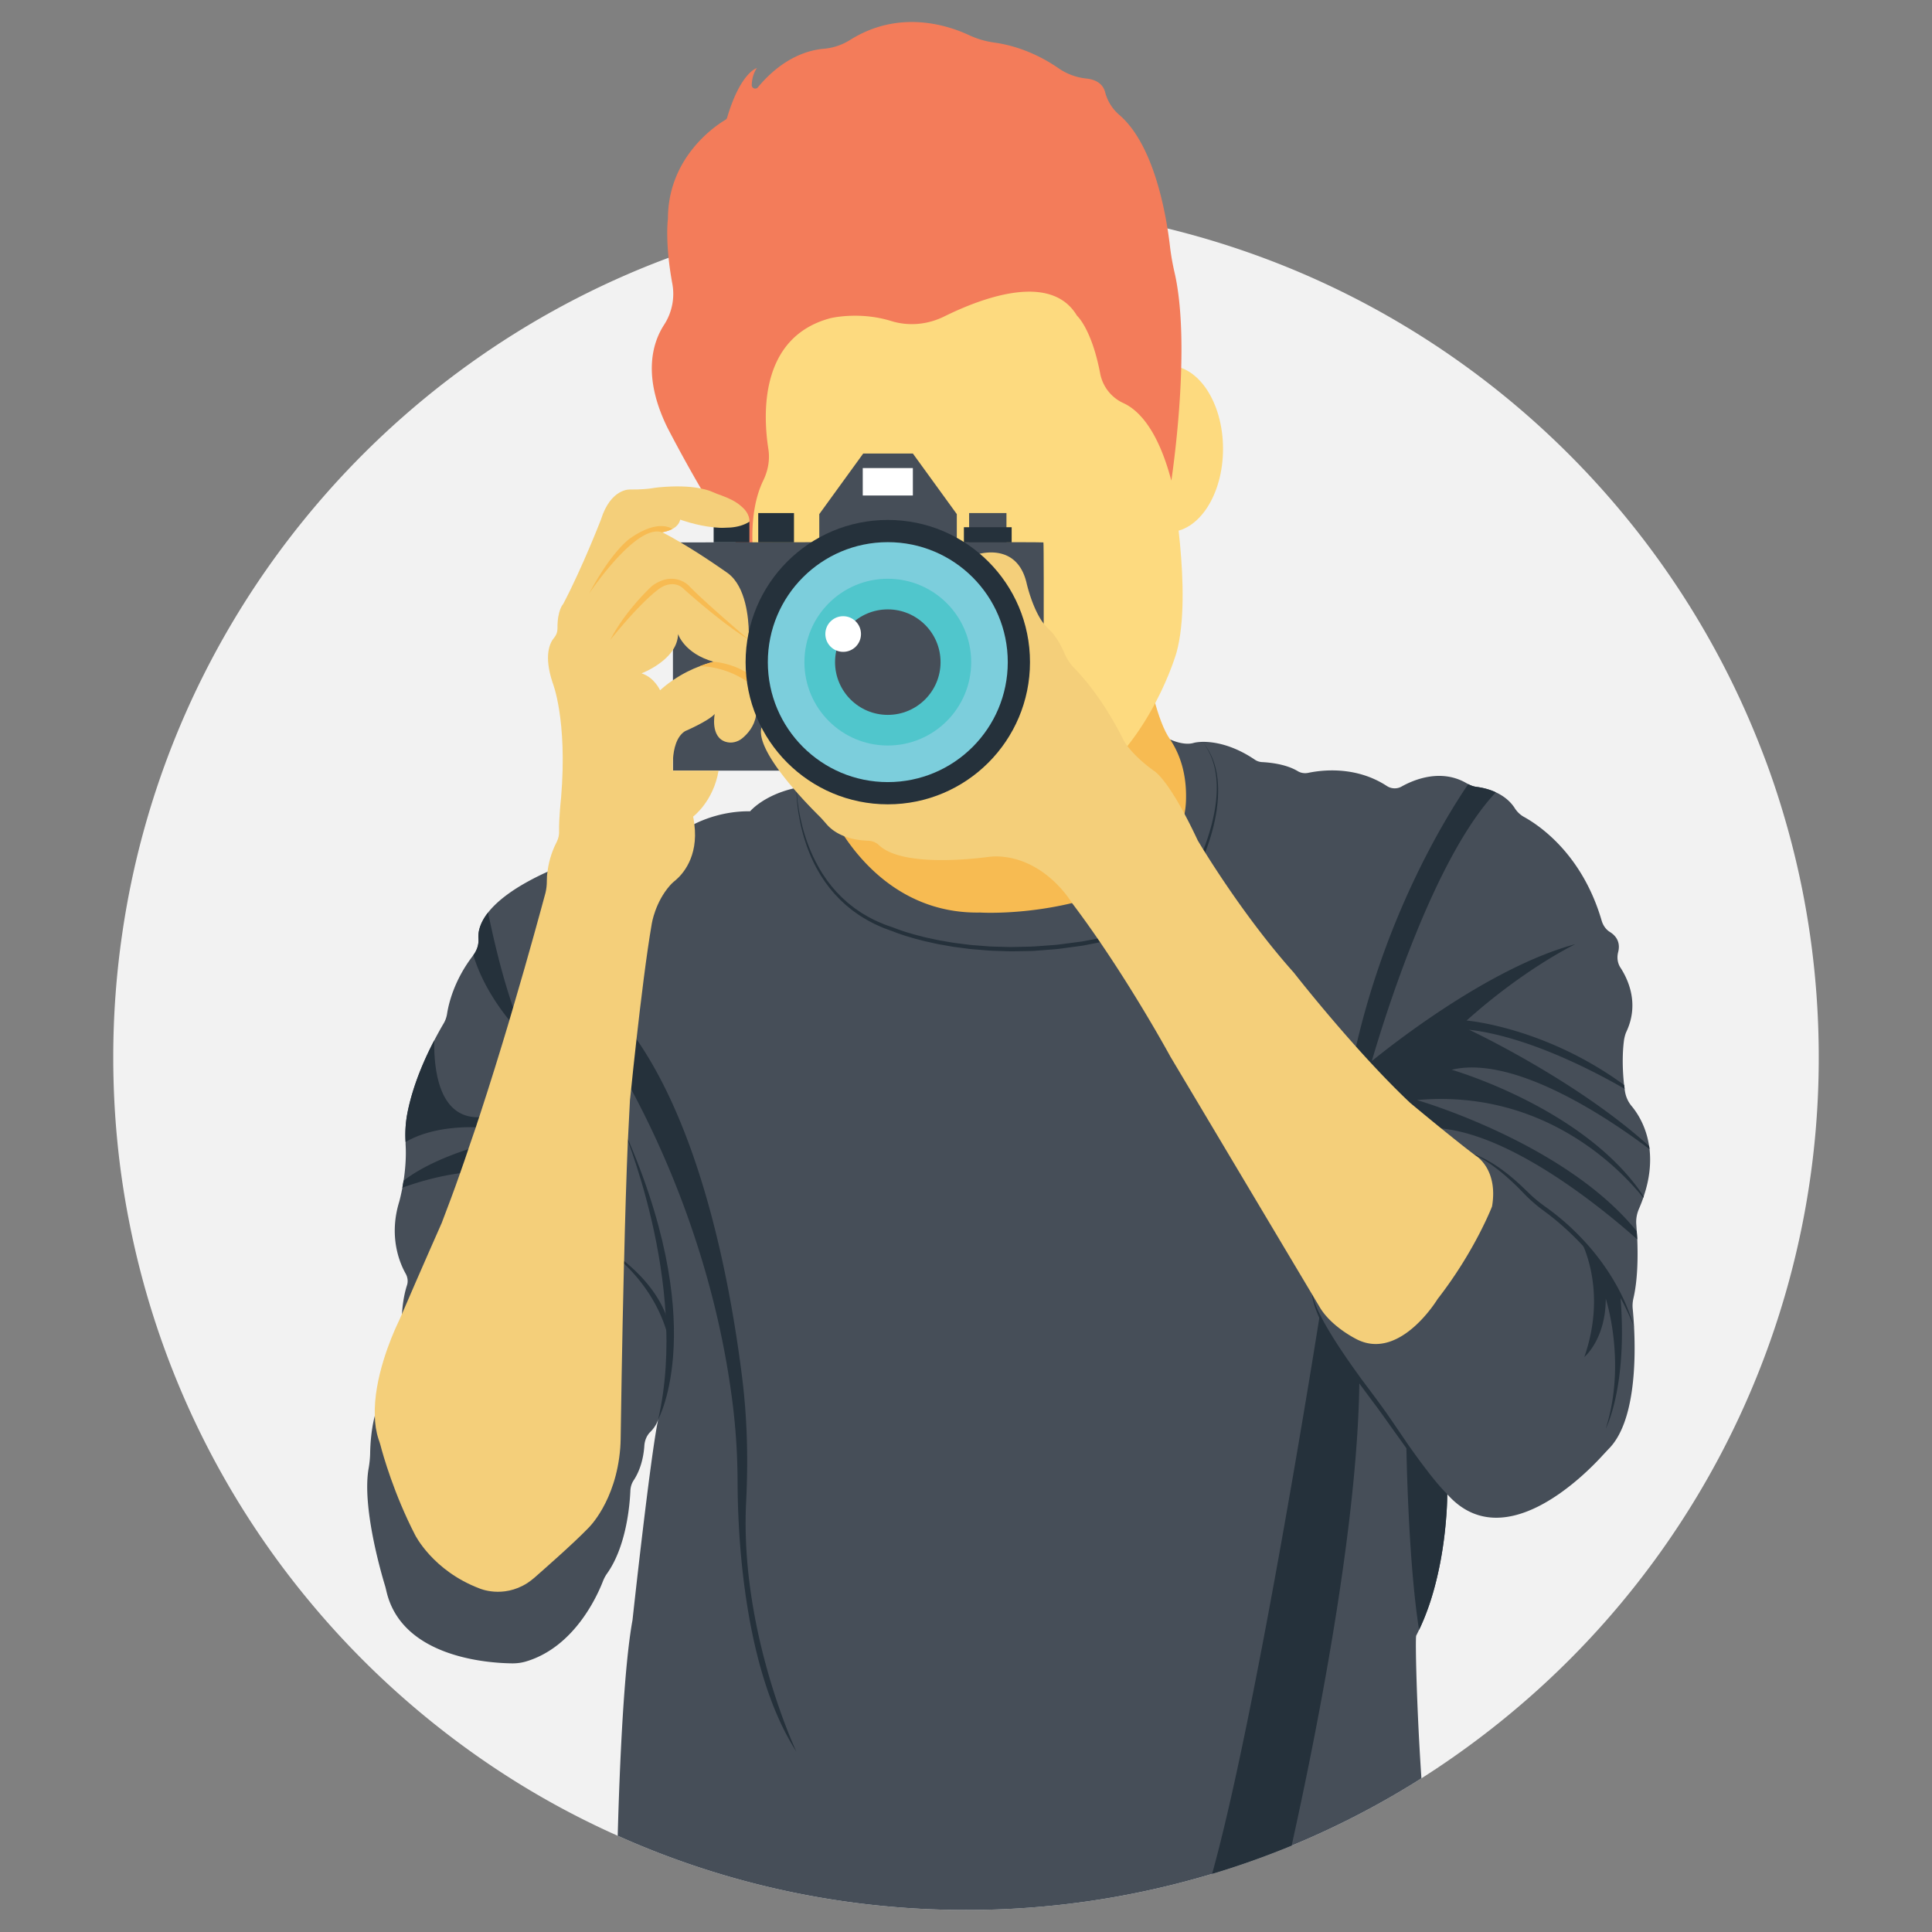 <svg id="SvgjsSvg1648" width="256" height="256" xmlns="http://www.w3.org/2000/svg" version="1.1" xmlns:xlink="http://www.w3.org/1999/xlink" xmlns:svgjs="http://svgjs.com/svgjs"><rect width="100%" height="100%" fill="#808080" stroke="none"/><defs id="SvgjsDefs1649"></defs><g id="SvgjsG1650"><svg xmlns="http://www.w3.org/2000/svg" viewBox="0 0 145 145" width="256" height="256"><path fill="#f2f2f2" d="M133.94 61.387c-.52-1.79-1.12-3.56-1.8-5.28-6.26-16.06-18.82-28.97-34.65-35.69a64.5 64.5 0 0 0-9.87-3.27c-.37-.09-.74-.18-1.11-.26a64.06 64.06 0 0 0-14.01-1.54c-7.85 0-15.37 1.41-22.32 4-21.56 8.02-37.62 27.34-41.01 50.75-.44 3.02-.67 6.11-.67 9.25 0 4.2.4 8.3 1.18 12.27a63.748 63.748 0 0 0 13.8 28.87c3.59 4.28 7.74 8.08 12.32 11.3 3.3 2.32 6.83 4.33 10.56 5.99 7.98 3.58 16.83 5.57 26.14 5.57 6.43 0 12.62-.95 18.47-2.71 2.04-.61 4.03-1.32 5.97-2.12 3.41-1.41 6.66-3.1 9.74-5.05 2.96-1.88 5.75-3.99 8.35-6.3a63.999 63.999 0 0 0 17.31-25.1 63.682 63.682 0 0 0 4.16-22.72c0-6.23-.89-12.26-2.56-17.96z" class="colorF2F2F2 svgShape"></path><path fill="#f7bb52" d="M93.975 59.086 87.823 55.5c-.988-1.359-1.644-4.902-1.644-4.902l-2.539 1.654-3.536 2.531-17.871 1.671-3.594 6.429 1.418 8.284 34.526.423-.608-12.504z" class="colorF7BB52 svgShape"></path><path fill="#464e58" d="M123.36 89.797c-.01.03-.02.06-.03.1-.09.26-.2.54-.32.82-.17.39-.24.8-.2 1.22.01.14.02.3.03.48.01.18.03.38.04.6.05 1.27.04 3.02-.29 4.43-.06.27-.08.54-.05.8.03.32.07.78.1 1.36.13 2.55.06 7.19-1.92 9.15l-.42.45c-1.38 1.52-7.47 7.68-11.68 2.94 0 .09 0 .7-.07 1.62-.02.18-.03.38-.05.59-.11 1.25-.34 2.89-.79 4.59-.07.28-.15.57-.24.85-.08.29-.18.58-.28.86-.1.28-.21.56-.32.84-.12.28-.24.56-.37.83-.07.15-.14.29-.21.43-.08.14.02 5.24.39 10.71a63.675 63.675 0 0 1-9.74 5.05c-1.94.8-3.93 1.51-5.97 2.12a63.963 63.963 0 0 1-18.47 2.71c-9.31 0-18.16-1.99-26.14-5.57.15-5.47.47-12.69 1.11-16.18 0 0 1.34-12.33 1.93-15.07-.03.09-.16.51-.58.93-.28.27-.43.65-.46 1.03-.04.68-.22 1.73-.8 2.61-.16.24-.24.52-.25.8-.05 1.17-.33 4.2-1.75 6.2-.13.18-.23.38-.31.58-.44 1.13-2.14 4.9-5.71 6-.38.12-.77.17-1.17.16-1.92-.03-8.24-.51-9.37-5.42-.04-.16-.07-.31-.12-.46-.32-1.06-1.7-5.88-1.22-8.72.07-.38.11-.77.12-1.16.01-.7.09-1.85.35-2.81.09-.32.2-.62.34-.88l1.68-6.25s0-.21.02-.53c.03-.52.12-1.35.37-2.13.1-.29.06-.61-.09-.88-.47-.83-1.29-2.82-.48-5.43 0 0 .11-.4.23-1.03.03-.16.06-.34.09-.52.12-.78.21-1.77.15-2.73v-.18c-.04-.69-.01-1.38.12-2.07.23-1.24.77-3.14 2.03-5.55.22-.42.46-.86.72-1.3.12-.21.2-.44.24-.68.11-.72.51-2.52 1.96-4.4.01-.01.01-.02.02-.03.26-.35.41-.78.38-1.22-.04-.45.07-1.14.72-1.97.7-.89 2.02-1.95 4.46-3.06.23-.11.48-.22.74-.33l8.67-2.94 1.11-.03s.18-.12.5-.28c.74-.37 2.25-.98 4.19-.96 0 0 .97-1.17 3.24-1.71.07-.03.15-.04.23-.06 0-.01 0-.01.01-.01.14-.03.28-.05.42-.08l.41.34 1.6 1.32s.36.89 1.15 2.07c1.56 2.34 4.8 5.83 10.2 5.73 0 0 3.08.2 6.9-.71 1.44-.34 2.99-.84 4.52-1.57 2.06-.99 3.51-2.9 3.92-5.12.06-.33.1-.66.11-1 .05-1.47-.21-3.12-1.19-4.59.01 0 .02.01.04.02.21.09 1.08.45 1.76.23 0 0 .23-.06.63-.07.78-.01 2.22.18 3.93 1.34.16.11.35.17.54.18.56.03 1.78.14 2.68.68.23.14.51.18.77.13.99-.21 3.56-.55 5.91.98.33.22.76.24 1.1.05.96-.54 3.01-1.38 4.93-.23.03.01.06.03.08.04.2.11.42.19.64.21.35.05.89.15 1.44.41.52.24 1.06.62 1.43 1.21.17.26.4.48.67.63 1.18.65 4.39 2.82 5.84 7.8.1.33.3.64.6.83.38.23.84.69.64 1.5-.11.41-.06.84.17 1.19.58.89 1.42 2.71.45 4.79-.09.19-.14.4-.18.61-.08.57-.18 1.75 0 3.4v.01c.02.09.03.18.04.28.01.05.01.1.02.15.06.42.23.82.51 1.15.43.52 1.09 1.52 1.31 3.01l.03.22c.11.99.03 2.17-.44 3.55z" class="color464E58 svgShape"></path><path fill="#fdda7f" d="m87.91 36.071-.365-4.221s-1.266-4.404-1.266-4.759c0-.354-1.569-6.531-1.692-6.936s-3.623-2.683-3.927-2.886c-.304-.203-16.149-.709-17.01-.658-.861.051-7.692 5.012-7.692 5.012l-1.978 9.821 2.602 10.691 3.574 6.926 8.049 12.454 13.162-2.43c5.063-3.493 6.936-10.125 6.936-10.125 1.217-4.454-.393-12.889-.393-12.889z" class="colorFDDA7F svgShape"></path><ellipse cx="87.715" cy="33.687" fill="#fdda7f" rx="4.075" ry="6.242" class="colorFDDA7F svgShape"></ellipse><path fill="#25313b" d="M90.893 62.684a15.713 15.713 0 0 1-.619 1.723l-.094.213-.109.204-.216.401-.431.803-1.728 3.206-.026.048-.05.017-1.247.408-.624.206-.312.101-.317.085-1.271.33c-.212.053-.421.116-.635.159l-.645.128-1.289.252-1.3.177-.652.086-.655.051-.654.051c-.219.013-.436.041-.657.04l-1.314.025c-.219.008-.438-.007-.657-.012l-.657-.022c-.438-.007-.874-.051-1.31-.088-.217-.018-.436-.033-.653-.056l-.652-.086c-.217-.03-.435-.053-.652-.088l-.647-.115c-.433-.068-.859-.172-1.287-.264-.215-.045-.424-.108-.638-.161a13.326 13.326 0 0 1-.634-.179 9.914 9.914 0 0 1-.627-.199 9.814 9.814 0 0 1-.612-.224l-.422-.152c-.141-.053-.284-.1-.418-.164-.275-.121-.552-.237-.814-.385-.27-.131-.524-.294-.78-.451-.131-.075-.247-.169-.371-.254-.121-.088-.247-.171-.362-.269l-.348-.284c-.113-.099-.221-.204-.33-.305-.113-.099-.216-.209-.319-.318-.101-.111-.211-.214-.304-.332l-.289-.343-.269-.36c-.093-.118-.171-.246-.255-.37a5.487 5.487 0 0 1-.237-.38 10.693 10.693 0 0 1-.431-.786l-.187-.406c-.061-.136-.115-.275-.171-.413a11.709 11.709 0 0 1-.3-.843 7.806 7.806 0 0 1-.128-.428 12.481 12.481 0 0 1-.3-1.304 13.142 13.142 0 0 1-.221-2.243c.003-.002.008-.002.013-.003a12.664 12.664 0 0 0 .131 1.358 13.527 13.527 0 0 0 .249 1.307c.032.144.07.287.11.43.036.143.078.285.123.426.042.141.086.282.138.421.093.279.201.554.315.826.061.134.116.27.179.403l.196.396c.139.259.277.519.435.768.075.128.158.249.241.37.085.119.162.246.255.36l.269.348.287.333c.093.113.202.212.303.318.101.106.204.211.315.307.11.098.216.197.327.294l.345.272c.111.094.236.172.357.257.121.08.237.173.365.244.252.149.501.303.766.428.257.139.529.249.799.363.269.114.551.197.826.299l.01.003.002.002a13.037 13.037 0 0 0 1.224.411c.206.065.415.119.625.173.211.051.418.113.63.156.423.09.844.189 1.274.256l.64.109c.214.033.43.056.645.085l.645.081c.214.023.431.035.647.053.433.033.864.076 1.297.08l.65.018c.217.005.435.02.65.008l1.3-.03c.433-.015.864-.058 1.297-.086l.648-.048.645-.083 1.29-.169 1.277-.244.64-.123c.212-.043.421-.104.632-.156l1.261-.32.315-.083.31-.099.619-.199 1.191-.383 1.743-3.135.445-.794.221-.398.108-.194.095-.204a15.17 15.17 0 0 0 .635-1.694c.179-.575.328-1.161.435-1.756.053-.297.096-.595.123-.896.03-.3.043-.602.041-.904-.003-.151-.002-.302-.017-.451l-.016-.225-.027-.226a6.016 6.016 0 0 0-.186-.886c-.048-.141-.086-.289-.148-.428l-.085-.209-.1-.204a4.763 4.763 0 0 0-.488-.765c.189.236.371.481.512.751l.108.201.093.209c.066.138.108.285.161.428.091.292.164.589.209.891l.033.227.021.227c.018.153.022.305.028.458.034 1.222-.18 2.441-.525 3.61z" class="color25313B svgShape"></path><path fill="#f37c5a" d="M88.157 20.473a18.196 18.196 0 0 1-.345-1.954c-.26-2.259-1.141-7.595-3.794-9.885a3.342 3.342 0 0 1-1.072-1.703c-.118-.465-.479-.94-1.431-1.039a4.454 4.454 0 0 1-2.073-.772c-1.002-.694-2.696-1.633-4.837-1.928a6.582 6.582 0 0 1-1.876-.555c-1.62-.754-5.253-1.935-8.908.348a4.396 4.396 0 0 1-1.969.672c-1.134.092-3.083.623-4.974 2.899-.159.191-.469.069-.459-.179.015-.383.103-.86.385-1.269 0 0-1.224.313-2.234 3.729a.26.26 0 0 1-.117.151c-.618.362-4.324 2.729-4.324 7.438 0 0-.247 1.75.334 4.887a4.247 4.247 0 0 1-.629 3.074c-.854 1.325-1.64 3.817.243 7.68 0 0 4.46 8.706 6.507 10.069v-.122s-.543-3.395.701-5.954c.356-.732.509-1.548.383-2.352-.41-2.631-.66-8.403 4.648-9.825 0 0 2.155-.539 4.577.212 1.314.407 2.734.268 3.967-.341 2.922-1.442 8.029-3.322 9.97-.058 0 0 1.098.959 1.745 4.357a3.07 3.07 0 0 0 1.75 2.206c1.089.503 2.558 1.927 3.586 5.812-.001 0 1.533-9.955.246-15.598z" class="colorF37C5A svgShape"></path><path fill="#25313b" d="M108.618 112.133a9.288 9.288 0 0 1-.875-.82 24.22 24.22 0 0 1-.806-.89 39.66 39.66 0 0 1-1.494-1.878l-.024-.033-.001-.045v-.002l.025.077-1.01-1.409-.502-.706c-.161-.23-.336-.466-.503-.699l-1.031-1.385-.515-.699c-.167-.235-.335-.47-.497-.71a33.708 33.708 0 0 1-1.833-2.948c-.137-.256-.27-.513-.396-.774-.128-.26-.239-.529-.345-.798a6.214 6.214 0 0 1-.266-.83 2.615 2.615 0 0 1-.069-.431c-.006-.143-.012-.298.06-.426-.06.133-.041.283-.023.422.021.141.058.28.098.417.085.273.193.54.314.798.242.521.521 1.022.815 1.516.295.493.602.978.923 1.455.318.479.644.952.978 1.42l.503.702.516.69.518.693.515.699c.168.237.335.465.503.708l.488.712.972 1.428.026.038-.001.039v.002l-.025-.077c.46.65.925 1.297 1.411 1.928.241.317.487.63.743.935a12.904 12.904 0 0 0 .597.668c.067.074.141.142.211.213z" class="color25313B svgShape"></path><path fill="#25313b" d="M106.504 122.332c-.828-5.224-.952-13.72-.954-13.864.987 1.357 2.189 2.898 3.068 3.666 0-.001.035 5.73-2.114 10.198zM102.03 103.577c0 .08 0 .17-.01.26-.15 10.87-3.2 26.19-5.08 34.68-1.94.8-3.93 1.51-5.97 2.12 3.26-11.69 7.72-39.67 8.05-41.74.01-.08.02-.12.02-.12.48 1.03 1.37 2.56 2.99 4.8zM112.267 59.465c-4.657 4.938-8.376 16.959-9.311 20.17-.149.512-.227.801-.227.801l-.244-.133-.982-.531c2.231-10.696 6.938-18.344 8.691-20.923.199.108.413.182.639.211.346.045.886.151 1.434.405zM122.638 99.606a17.846 17.846 0 0 0-.246-.606 17.845 17.845 0 0 0-.862-1.756l-.01-.018-.001-.024V97.2l.01.041a19.78 19.78 0 0 0-1.045-1.66 20.443 20.443 0 0 0-2.553-2.966c-.472-.45-.961-.884-1.473-1.289-.256-.205-.515-.393-.784-.593a11.204 11.204 0 0 1-.769-.641c-.249-.223-.479-.464-.708-.698a18.915 18.915 0 0 0-.7-.689c-.242-.219-.482-.441-.735-.648-.251-.21-.511-.407-.776-.6a8.394 8.394 0 0 0-.829-.525c-.288-.153-.583-.302-.903-.385.326.054.638.177.937.316.302.138.589.304.872.476.563.351 1.089.758 1.592 1.19.249.221.497.443.731.672.24.227.468.46.714.671.244.214.498.417.76.608.263.188.537.387.797.591.523.409 1.026.844 1.5 1.308.239.232.469.469.696.712a17.542 17.542 0 0 1 1.843 2.344c.365.553.695 1.13.989 1.722l.011.021v.022l-.01-.041a14.78 14.78 0 0 1 .952 2.447z" class="color25313B svgShape"></path><path fill="#25313b" d="M120.515 107.22c1.577-4.947 0-9.757 0-9.757 0 3.052-1.609 4.385-1.609 4.385 1.746-5.006-.187-8.593-.28-8.764a18.384 18.384 0 0 1 2.982 4.117v.002c.579 6.856-1.093 10.017-1.093 10.017zM123.365 89.797l-.033.096c-1.67-2.085-7.424-8.182-16.989-7.331 0 0 11.144 3.204 16.5 9.85.012.184.023.388.035.605-2.823-2.506-10.446-8.741-16.04-8.344l-4.352-1.947v-2.703s8.499-7.216 15.753-9.164c-.222.108-3.886 1.899-8.168 5.734 0 0 5.876.481 11.826 4.841.012.093.021.187.035.284-2.355-1.358-7.288-3.929-11.675-4.433 0 0 8.019 3.747 13.516 8.737.01.075.02.149.028.227-2.788-2.11-10.058-7.115-14.851-5.963-.002.001 10.041 2.877 14.415 9.511zM55.999 112.706c.156-3.095.088-6.196-.294-9.271-1.01-8.128-3.673-21.895-10.445-28.441l-.663 2.156s8.279 11.506 10.381 28.129c.251 1.984.374 3.982.379 5.981.011 3.835.435 14.038 4.416 20.208-.001.001-4.266-9.01-3.774-18.762z" class="color25313B svgShape"></path><path fill="#25313b" d="M46.647 84.408s5.109 11.826 2.752 22.116c0 0 4.015-7.218-2.752-22.116z" class="color25313B svgShape"></path><path fill="#25313b" d="M45.201 93.5c4.567 3.204 5.045 7.37 5.045 7.37v-1.337c-.886-3.75-5.045-6.033-5.045-6.033zM37.797 87.981c-2.984-.335-6.125.62-7.601 1.159.03-.161.061-.338.09-.526 2.582-1.98 6.719-2.886 6.719-2.886l.792 2.253zM37.046 83.687l-.625.959s-3.483-.395-5.984 1.065a8.923 8.923 0 0 1 .119-2.071c.232-1.246.774-3.14 2.033-5.556-.036 2.632.526 6.628 4.457 5.603zM39.506 77.983s-2.901-2.687-3.979-6.301c.265-.353.416-.786.38-1.226-.036-.451.073-1.138.723-1.97.484 2.357 1.529 6.9 2.876 9.497z" class="color25313B svgShape"></path><path fill="#464e58" d="M78.311 57.838H50.505V40.71s5.13-.01 10.983-.017v-2.108l3.297-4.546h3.728l3.297 4.546v2.1c3.748.002 6.483.008 6.5.025.056.055.001 17.128.001 17.128z" class="color464E58 svgShape"></path><path fill="#25313b" d="M53.56 39.153h2.684v1.552H53.56zM56.907 38.506h2.683v2.199h-2.683z" class="color25313B svgShape"></path><path fill="#f4cf7a" d="m56.61 52.307-.03-.78-.01-.66-.02-.52-.36-2.34s.01-.2.01-.53c-.01-.01 0-.01 0-.01-.02-1.05-.21-3.41-1.55-4.43 0 0-1.83-1.31-3.58-2.33-.48-.29-.95-.55-1.38-.76.08-.01.44-.07.78-.25.26-.14.51-.37.58-.7 0 0 1.17.44 2.51.58.29.03.59.05.89.03.51 0 1.02-.08 1.45-.27.12-.05.23-.11.34-.18 0 0 .11-.6-.68-1.22l-.01-.01c-.31-.26-.76-.51-1.4-.74-.23-.08-.46-.17-.69-.27-.17-.08-.44-.17-.84-.25-.59-.13-1.48-.21-2.71-.13-.33.02-.66.05-.99.11-.28.04-.83.1-1.61.09 0 0-1.46-.13-2.21 2.26 0 0-1.37 3.55-2.83 6.33 0 0-.45.45-.43 1.84 0 .25-.08.49-.24.68-.34.39-.8 1.35-.13 3.38 0 0 1.13 2.75.64 8.64 0 0-.17 1.5-.15 2.53.01.26-.05.52-.16.75-.23.44-.6 1.29-.71 2.28-.04.23-.05.46-.05.7 0 .29-.03.59-.1.88-.32 1.18-1.21 4.48-2.43 8.61-.09.31-.18.62-.28.95v.01c-.68 2.28-1.45 4.77-2.27 7.27-.09.25-.17.51-.25.76-.18.54-.37 1.09-.56 1.63v.01c-.2.61-.41 1.2-.62 1.8-.45 1.29-.92 2.54-1.38 3.74 0 0-1.53 3.45-2.98 6.82-.02.05-.05.11-.07.16-.09.21-.18.42-.28.62-.42.9-1.79 4.06-1.69 6.88.01.61.1 1.2.28 1.75.05.14.1.28.14.43.2.78 1.03 3.7 2.6 6.75 0 0 1.33 2.69 4.84 4.02 0 0 1.74.77 3.58-.4.19-.12.36-.26.53-.4.68-.6 2.91-2.55 4.05-3.73 0 0 2.08-1.97 2.4-6.01.02-.21.02-.42.03-.63.02-1.38.1-7.16.25-13.22 0-.06.01-.13.01-.19.07-3.13.17-6.33.28-9.02v-.01c.01-.03.01-.07.01-.1v-.01c.05-1.08.1-2.07.15-2.95 0 0 .03-.3.09-.81.08-.81.22-2.17.4-3.74.32-2.85.75-6.4 1.15-8.69 0 0 .25-1.59 1.36-2.85.14-.16.3-.3.46-.43.42-.36 1.7-1.67 1.37-4.18-.02-.18-.05-.37-.09-.56 0 0 1.52-1.13 1.91-3.45h-3.42s-.04-.38 0-.88c.05-.71.24-1.66.9-2.08 0 0 1.75-.75 2.23-1.29 0 0-.35 1.73.83 2.09.42.13.88.02 1.23-.26.39-.32.91-.89 1.04-1.71v-.01c.08-.41.05-.86-.13-1.39zm-6.1-1.26c-.33.22-.65.47-.97.76 0 0-.42-.96-1.39-1.27 0 0 1.61-.61 2.36-1.77.22-.34.37-.74.38-1.18 0 0 .46 1.46 2.67 2.08 0 0-.42.09-1.03.33-.57.21-1.29.55-2.02 1.05z" class="colorF4CF7A svgShape"></path><path fill="#f7bb52" d="M56.584 51.529c-.592-.491-2.025-1.471-4.059-1.531.619-.239 1.035-.332 1.035-.332s1.712.098 3.007 1.202l.017.661zM51.718 43.975s-1.068-1.153-2.662-.083a1.873 1.873 0 0 0-.239.196c-.448.43-2.044 2.033-3.019 3.946 0 0 2.087-2.645 3.623-3.809.202-.153.429-.275.676-.335.351-.086.833-.087 1.24.332 0 0 2.759 2.501 4.855 3.784 0 0-3.442-2.932-4.474-4.031zM50.465 39.697c-.333.179-.697.24-.771.252l-.013.002c-1.891-.663-5.269 4.302-5.467 4.594 1.722-3.219 3.042-4.113 3.042-4.113 1.776-1.26 2.785-.988 3.209-.735z" class="colorF7BB52 svgShape"></path><path fill="#f4cf7a" d="M110.795 86.763c-1.574-1.165-4.959-3.99-4.959-3.99-4.202-3.964-8.732-9.775-8.732-9.775-4.023-4.5-7.212-9.924-7.212-9.924-2.205-4.709-3.308-5.236-3.308-5.236-1.168-.843-1.791-1.594-2.053-1.956a2.727 2.727 0 0 1-.225-.374c-1.447-2.875-2.911-4.578-3.656-5.338a3.672 3.672 0 0 1-.752-1.119c-.446-1.042-.901-1.561-1.121-1.77a4.076 4.076 0 0 1-.657-.779c-.718-1.144-1.07-2.73-1.07-2.73-.746-3.209-3.786-2.139-3.786-2.139l-.155 3.055.9 6.413-5.426 5.572L57.15 54.6c-.465 1.728 3.182 5.509 4.332 6.647.195.193.372.4.551.607.889 1.028 2.325 1.22 3.104 1.243.307.009.607.121.83.333 1.696 1.614 6.834 1.063 8.162.89a4.82 4.82 0 0 1 .968-.033c3.445.248 5.326 3.442 5.326 3.442 4.005 5.281 7.419 11.577 7.419 11.577L99.1 98.192c.94 1.493 2.822 2.372 2.822 2.372 3.21 1.513 5.97-3.067 5.97-3.067 2.801-3.598 4.089-6.952 4.089-6.952.47-2.781-1.186-3.782-1.186-3.782z" class="colorF4CF7A svgShape"></path><circle cx="66.631" cy="49.694" r="10.672" fill="#25313b" class="color25313B svgShape"></circle><circle cx="66.631" cy="49.694" r="9.004" fill="#7ccedc" class="color7CCEDC svgShape"></circle><circle cx="66.631" cy="49.694" r="6.258" fill="#50c6cc" class="color50C6CC svgShape"></circle><circle cx="66.631" cy="49.694" r="3.959" fill="#464e58" class="color464E58 svgShape"></circle><path fill="#464e58" d="M72.734 38.506h2.802v2.199h-2.802z" class="color464E58 svgShape"></path><path fill="#25313b" d="M72.342 39.569h3.585v1.136h-3.585z" class="color25313B svgShape"></path><path fill="#ffffff" d="M64.751 35.129h3.761v2.06h-3.761z" class="colorFFF svgShape"></path><circle cx="63.281" cy="47.585" r="1.338" fill="#ffffff" class="colorFFF svgShape"></circle></svg></g></svg>